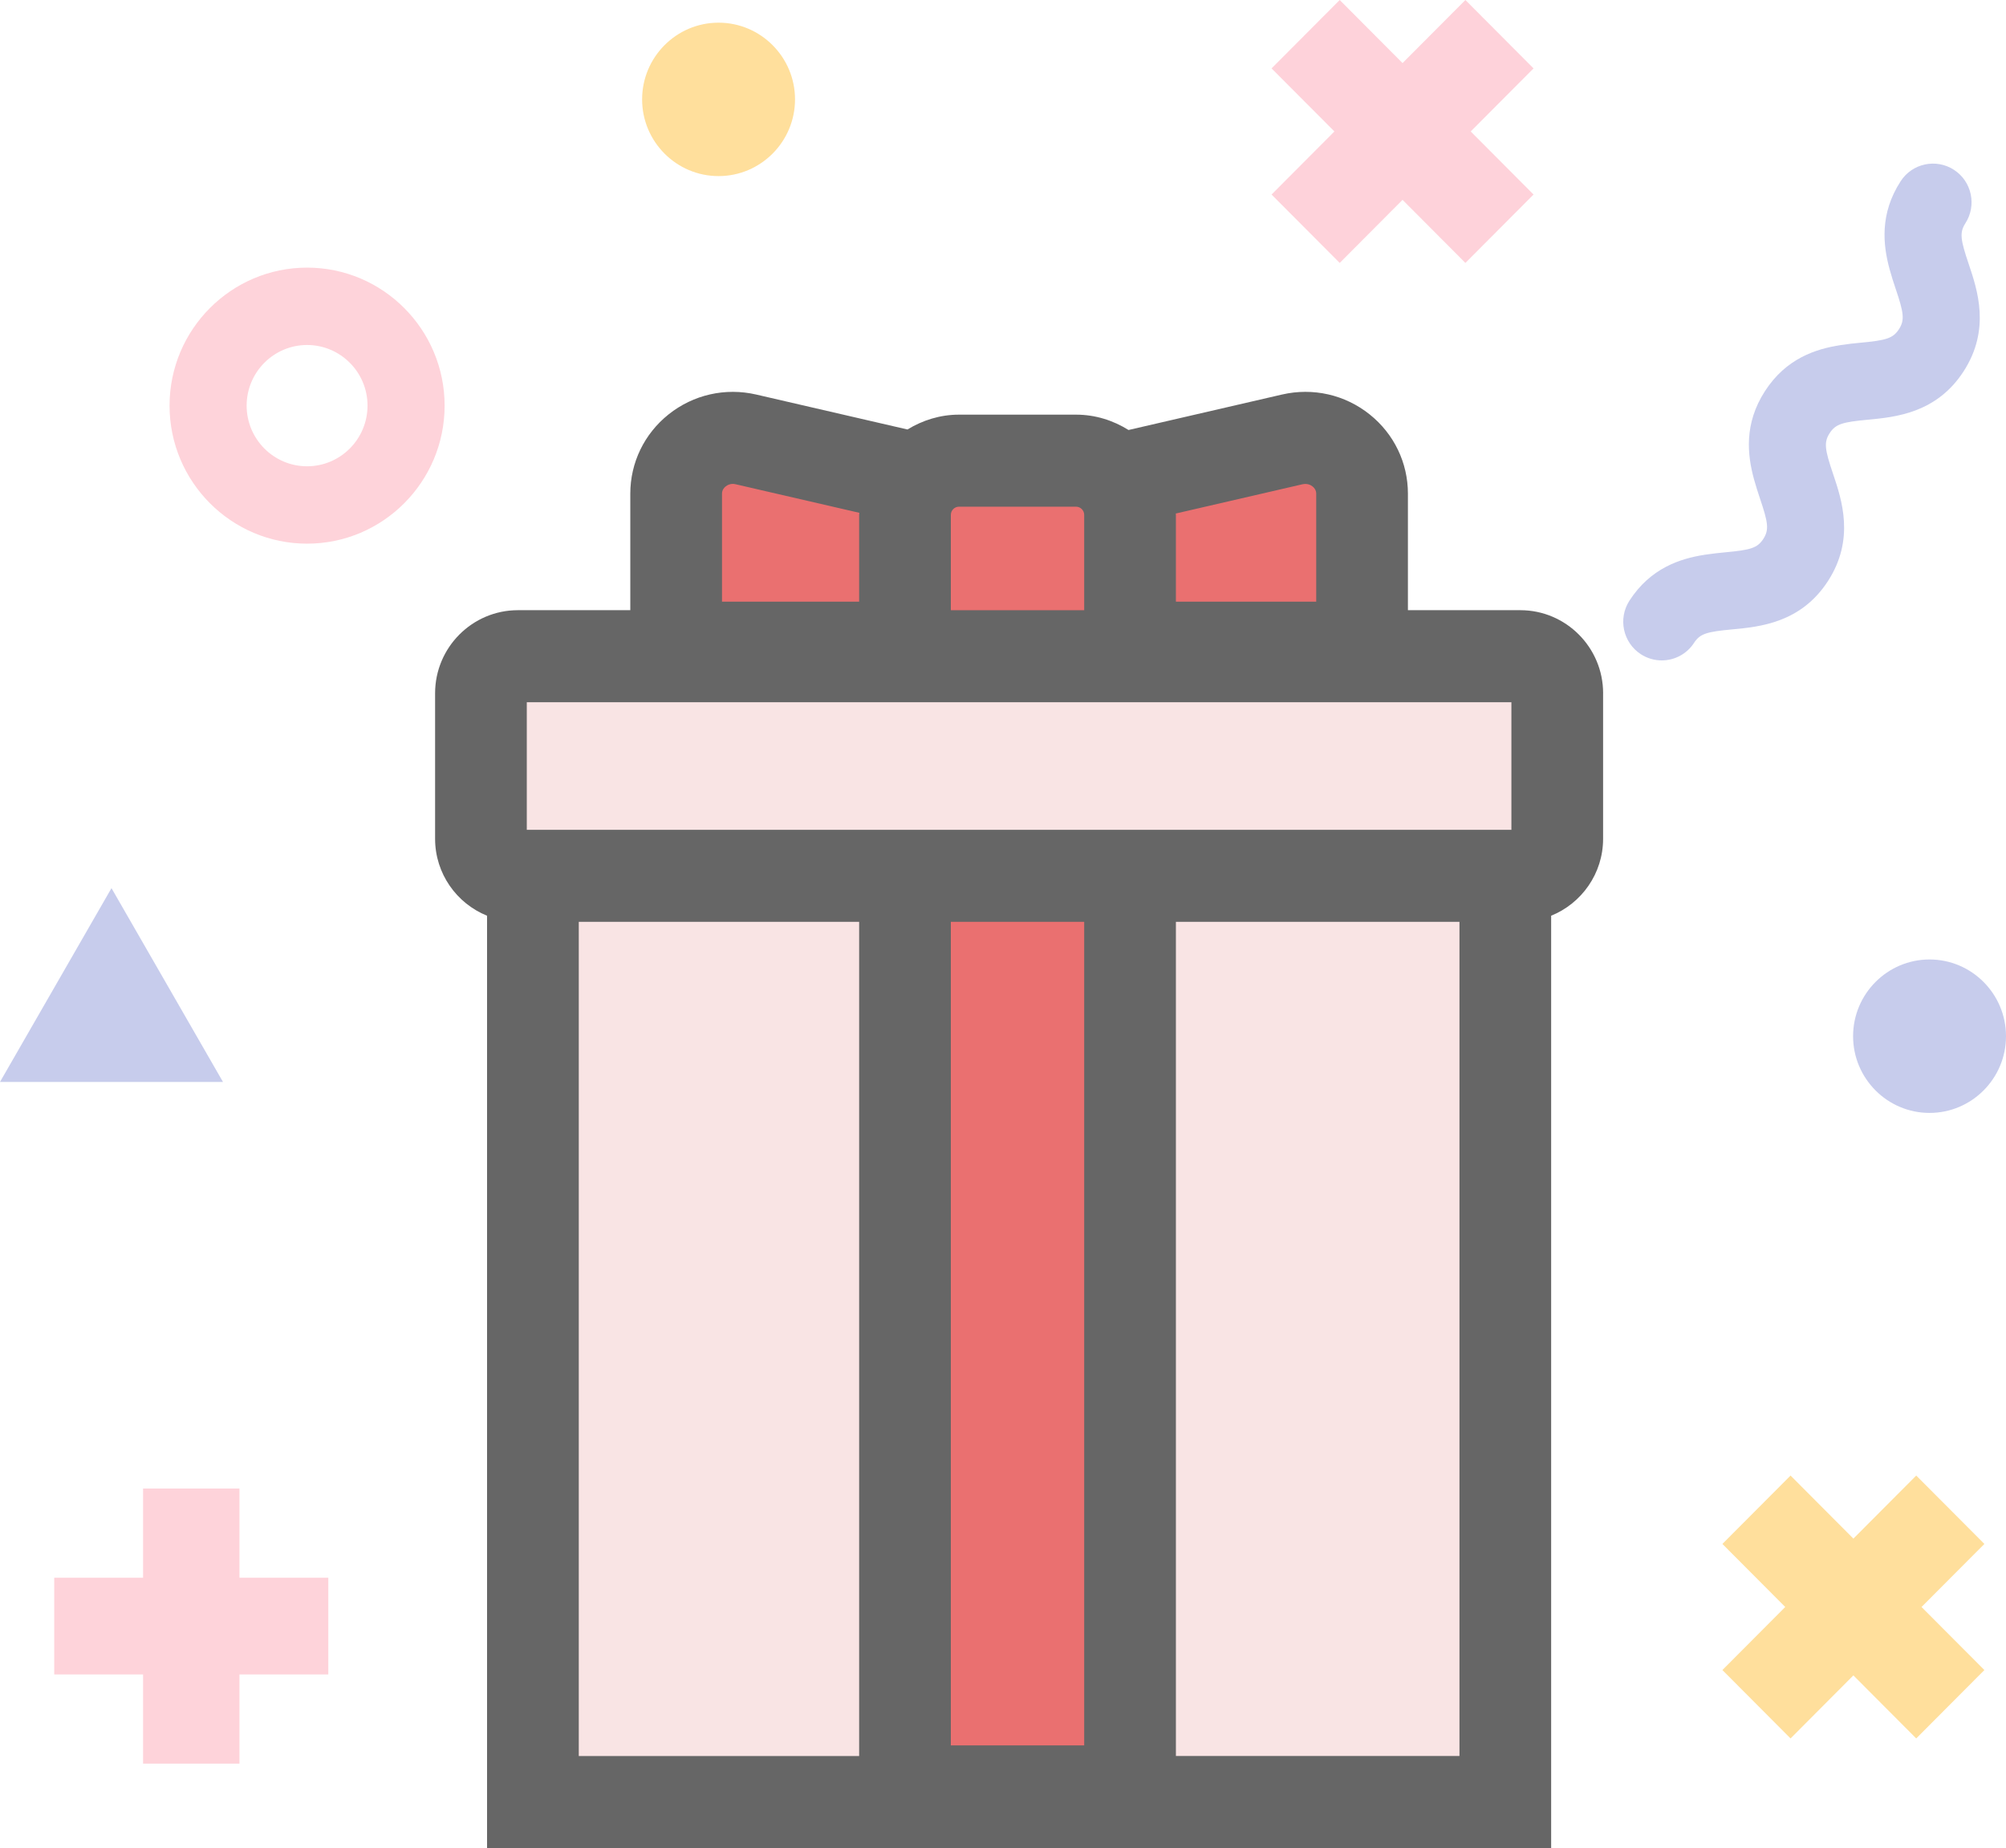 <svg width="165" height="152" viewBox="0 0 165 152" fill="none" xmlns="http://www.w3.org/2000/svg">
<path d="M9.17 -1.68432e-07L0 15.939H18.341L9.17 -1.68432e-07Z" transform="translate(0 73.05)" fill="#C7CCEC"/>
<path d="M22.678 13.621C22.185 14.384 21.6 14.535 19.534 14.73C19.035 14.776 18.474 14.835 17.888 14.925C15.831 15.243 13.396 16.025 11.66 18.709C9.926 21.392 10.206 23.941 10.754 25.954C10.912 26.528 11.088 27.067 11.247 27.544C11.913 29.514 12.014 30.11 11.522 30.87C11.031 31.63 10.446 31.779 8.384 31.972C7.885 32.018 7.322 32.077 6.736 32.167C4.68 32.483 2.246 33.265 0.511 35.947C-0.442 37.421 -0.024 39.392 1.445 40.35C1.978 40.696 2.576 40.861 3.168 40.861C4.206 40.861 5.223 40.35 5.83 39.41C6.321 38.652 6.906 38.503 8.969 38.31C11.214 38.098 14.61 37.783 16.841 34.334C19.07 30.886 17.976 27.645 17.253 25.5C16.588 23.529 16.487 22.933 16.978 22.172C17.472 21.408 18.058 21.259 20.124 21.064C22.372 20.851 25.767 20.534 27.999 17.083C30.23 13.632 29.135 10.392 28.413 8.247C27.747 6.275 27.647 5.677 28.14 4.913C29.093 3.438 28.675 1.469 27.205 0.511C25.738 -0.44 23.773 -0.027 22.819 1.449C21.083 4.133 21.364 6.683 21.912 8.697C22.068 9.271 22.244 9.81 22.405 10.285C23.071 12.259 23.171 12.859 22.678 13.621Z" transform="translate(133.516 13.457)" fill="#C7CCEC"/>
<path d="M18.746 18.809L21.549 15.996L16.379 10.81L21.549 5.624L18.746 2.811L15.943 -5.27753e-06L10.774 5.186L5.606 -5.27753e-06L1.79036e-06 5.624L5.168 10.81L1.79036e-06 15.996L2.803 18.809L5.606 21.622L10.774 16.436L15.943 21.622L18.746 18.809Z" transform="translate(141.673 121.365)" fill="#FFDF9C"/>
<path d="M22.546 11.314V7.337H15.237V-1.9089e-06H7.309V7.337H2.93732e-07V15.29H7.309V22.627H15.237V15.29H22.546V11.314Z" transform="translate(4.459 122.432)" fill="#FED3DA"/>
<path d="M15.944 2.38612e-07L10.774 5.188L5.606 2.38612e-07L-3.91642e-07 5.626L5.17 10.812L-3.91642e-07 16L5.606 21.626L10.774 16.438L15.944 21.626L21.549 16L16.381 10.812L21.549 5.626L15.944 2.38612e-07Z" transform="translate(104.59)" fill="#FC6681" fill-opacity="0.29"/>
<path d="M-3.46883e-06 6.31C-3.46883e-06 9.789 2.821 12.619 6.288 12.619C9.755 12.619 12.577 9.789 12.577 6.31C12.577 2.831 9.757 1.26324e-07 6.288 1.26324e-07C2.821 1.26324e-07 -3.46883e-06 2.831 -3.46883e-06 6.31Z" transform="translate(52.816 1.865)" fill="#FFDF9C"/>
<path d="M-1.11898e-06 6.31C-1.11898e-06 9.789 2.82 12.62 6.288 12.62C9.757 12.62 12.577 9.791 12.577 6.31C12.577 2.831 9.755 -1.68432e-06 6.288 -1.68432e-06C2.821 -1.68432e-06 -1.11898e-06 2.831 -1.11898e-06 6.31Z" transform="translate(152.423 78.917)" fill="#C7CCEC"/>
<path d="M11.312 22.704C17.55 22.704 22.625 17.612 22.625 11.351C22.625 5.092 17.55 -1.23517e-06 11.312 -1.23517e-06C5.075 -1.23517e-06 6.43412e-07 5.092 6.43412e-07 11.351C6.43412e-07 17.612 5.075 22.704 11.312 22.704ZM11.312 6.364C14.053 6.364 16.284 8.601 16.284 11.351C16.284 14.103 14.054 16.34 11.312 16.34C8.571 16.34 6.341 14.103 6.341 11.351C6.341 8.601 8.571 6.364 11.312 6.364Z" transform="translate(13.946 22.012)" fill="#FED3DA"/>
<rect width="84" height="90" transform="translate(42 55)" fill="#F9E4E4"/>
<rect width="14" height="71" transform="translate(77 74)" fill="#EA7070"/>
<rect width="50" height="13" transform="translate(59 38)" fill="#EA7070"/>
<path d="M96.074 24.792C96.074 21.025 93.02 17.958 89.263 17.958H80.018V8.375C80.018 5.83 78.872 3.455 76.874 1.858C74.837 0.228 72.206 -0.366 69.657 0.221L57.037 3.137C55.779 2.351 54.307 1.875 52.719 1.875H43.094C41.538 1.875 40.097 2.337 38.854 3.095L26.415 0.221C23.866 -0.366 21.237 0.232 19.201 1.857C17.202 3.455 16.056 5.83 16.056 8.375V17.958H6.811C3.056 17.958 -1.67847e-07 21.023 -1.67847e-07 24.792V36.758C-1.67847e-07 39.626 1.773 42.077 4.274 43.088V119.77H91.799V43.088C94.299 42.077 96.072 39.624 96.072 36.758V24.792H96.074ZM71.348 7.6C71.757 7.512 72.041 7.674 72.175 7.78C72.312 7.889 72.475 8.082 72.475 8.375V17.255H60.934V10.119C60.934 10.08 60.923 10.045 60.923 10.007L71.348 7.6ZM42.422 10.121C42.422 9.749 42.722 9.445 43.093 9.445H52.718C53.088 9.445 53.39 9.749 53.39 10.121V17.96H42.422V10.121ZM23.599 8.375C23.599 8.08 23.762 7.889 23.899 7.78C24.033 7.674 24.323 7.501 24.723 7.6L34.896 9.949C34.894 10.008 34.879 10.062 34.879 10.121V17.257H23.599V8.375ZM7.542 25.528H88.53V36.022H7.542V25.528ZM53.392 111.328H42.422V43.593H53.39V111.328H53.392ZM11.818 43.593H34.879V112.203H11.818V43.593ZM84.256 112.201H60.934V43.593H84.258V112.201H84.256Z" transform="translate(35.788 32.23)" fill="#666666"/>
</svg>
